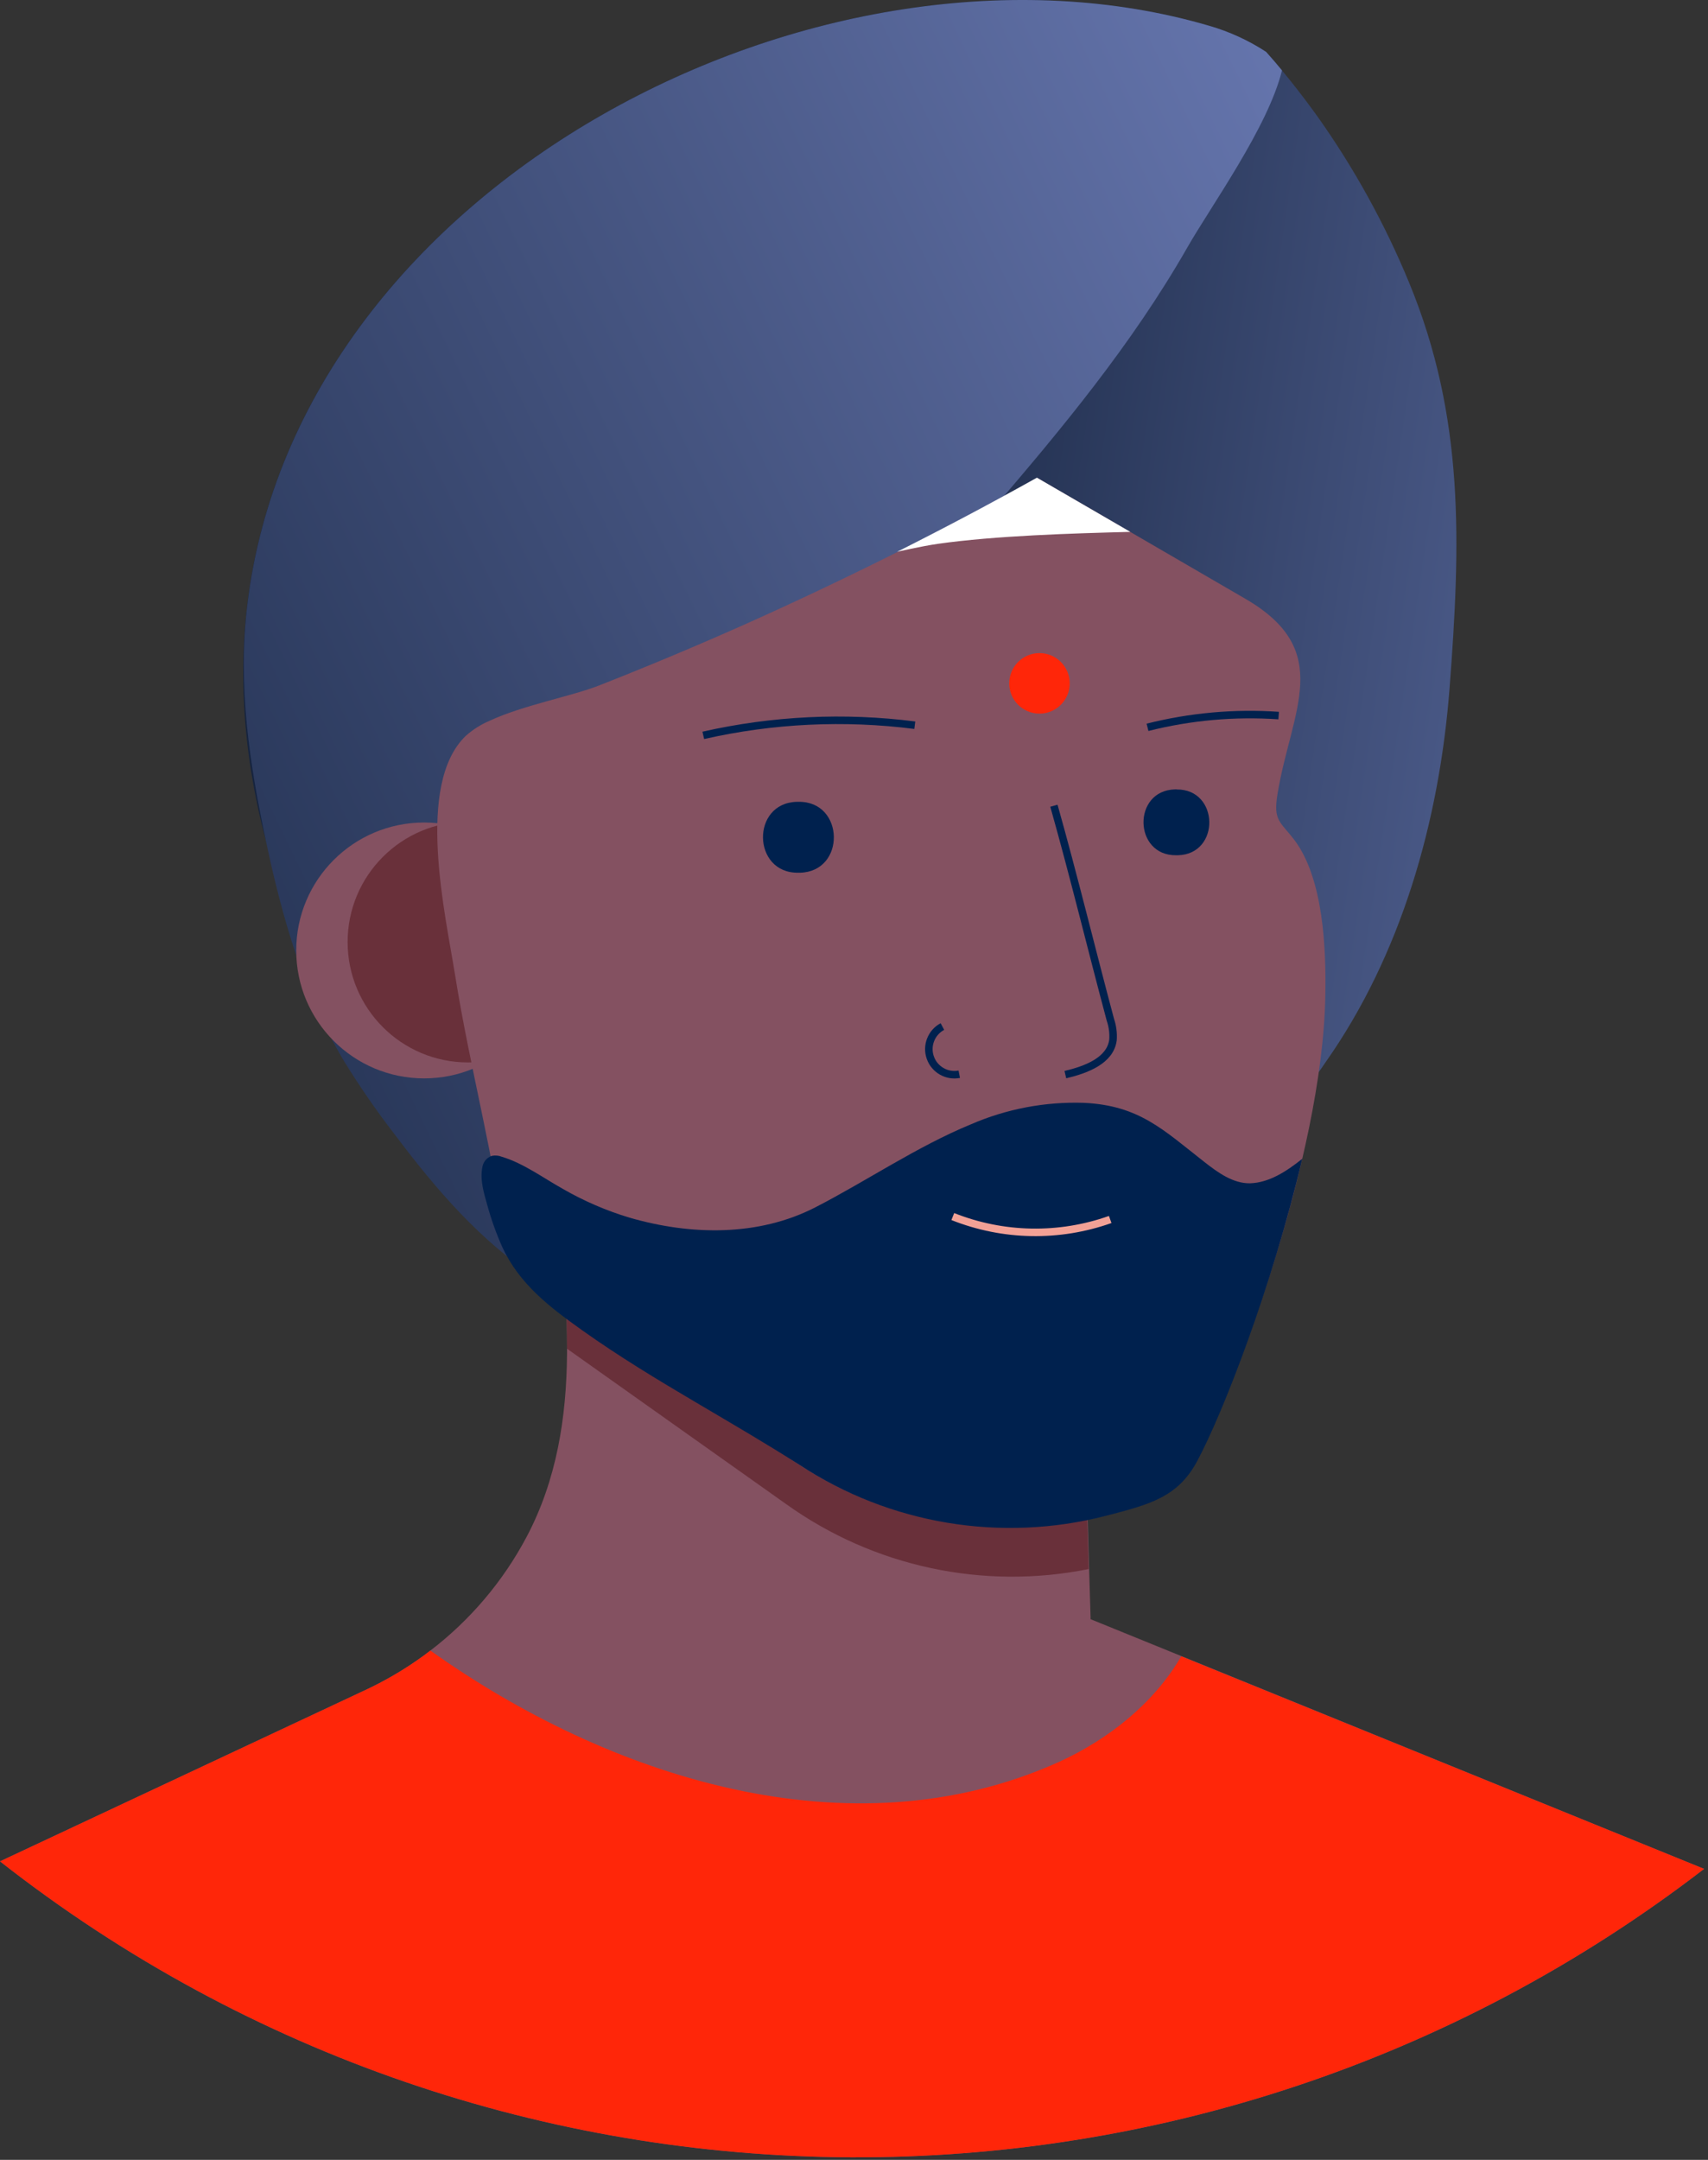 <svg width="227" height="287" viewBox="0 0 227 287" fill="none" xmlns="http://www.w3.org/2000/svg">
<rect x="0" y="0" width="227" height="287" fill="#333333" stroke="none"/>
<path d="M192.65 91.485C191.28 109.265 186.16 126.975 176.17 141.155C174.59 143.564 172.624 145.696 170.35 147.465C166.35 147.545 160.72 151.515 156.14 151.955C152.69 152.295 149.02 151.345 145.68 151.895C135.26 153.585 124.21 161.235 114.68 165.745C108.25 168.745 101.68 171.865 94.57 172.465C85.97 173.175 77.87 170.155 70.69 165.265C64.654 161.002 59.294 155.854 54.79 149.995C39.72 130.885 29.87 105.355 32.86 80.365C39.6 24.155 109.57 -11.575 160.73 3.435C163.401 4.208 165.943 5.374 168.27 6.895C168.99 7.695 169.7 8.525 170.38 9.355C171.8 11.065 173.16 12.825 174.48 14.625L175.16 15.565C180.014 22.419 184.08 29.799 187.28 37.565C194.69 55.535 194.12 72.265 192.65 91.485Z" fill="url(#paint0_linear_3_4459)"/>
<path d="M170.38 9.355C168.55 16.865 160.92 27.415 157.79 32.905C143.04 58.695 120.35 77.905 104.49 102.165C103.36 103.895 102.38 105.715 101.37 107.515C96.17 116.725 91.16 126.055 86.18 135.395C83.207 140.975 80.263 146.569 77.35 152.175C76.2 154.415 74.48 156.495 74.23 159.005C73.924 161.397 73.757 163.804 73.73 166.215C73.774 167.197 73.959 168.167 74.28 169.095C74.39 169.435 75.08 171.615 75.47 171.635C74.01 171.438 72.629 170.855 71.47 169.945C63.78 164.815 58.1 158.225 52.61 150.945C50.124 147.74 47.814 144.401 45.69 140.945C40.38 132.035 37.51 121.945 35.37 111.885C33.14 101.385 31.58 91.125 32.87 80.375C39.6 24.155 109.57 -11.575 160.73 3.435C163.401 4.208 165.942 5.374 168.27 6.895C168.99 7.695 169.7 8.525 170.38 9.355Z" fill="url(#paint1_linear_3_4459)"/>
<circle cx="56.37" cy="126.295" r="17" fill="#845161"/>
<circle cx="62.2" cy="125.175" r="16" fill="#69303A"/>
<path d="M226.48 248.335C159.632 299.807 66.391 299.395 0 247.335L48.66 224.525C50.977 223.436 53.202 222.158 55.31 220.705C55.95 220.265 56.59 219.805 57.2 219.325C62.496 215.273 66.855 210.126 69.98 204.235C73.98 196.685 75.3 188.345 75.36 179.845V179.225C75.36 174.475 75.13 169.715 75.03 164.955C75.03 164.195 75.03 163.435 75.03 162.675C74.99 159.509 74.957 156.339 74.93 153.165L76.93 154.165L82.13 156.855L84.54 157.265L112.42 162.005L116.21 162.655L143.54 167.305L144.48 199.305L144.75 208.515L144.94 214.845V215.155L157.04 220.075L226.48 248.335Z" fill="#845161"/>
<path d="M144.69 208.495C130.682 211.313 116.133 208.196 104.51 199.885L75.36 179.215C75.36 174.465 75.13 169.705 75.03 164.945C85.6 170.295 98.24 172.215 108.38 166.945C110.98 165.615 113.56 164.115 116.15 162.625L143.48 167.275L144.42 199.275L144.69 208.495Z" fill="#69303A"/>
<path d="M176.14 132.355C175.75 154.095 163.8 185.105 158.86 194.225C156.31 198.945 152.61 199.925 146.77 201.425C132.115 205.096 116.588 202.137 104.31 193.335L67.31 166.515C65.75 153.855 62.5 142.195 60.49 129.605C59.2 121.505 55.17 104.245 61.9 97.785C62.833 96.95 63.897 96.275 65.05 95.785C69.46 93.715 76 92.515 79.62 91.085C86.287 88.465 92.89 85.695 99.43 82.775C106.097 79.782 112.71 76.642 119.27 73.355C125.543 70.202 131.737 66.919 137.85 63.505L147.64 69.185C153.6 72.645 159.557 76.105 165.51 79.565C177.42 86.475 171.62 94.365 169.79 105.485C169.19 109.095 170.14 109.135 172.05 111.645C175.91 116.795 176.26 126.155 176.14 132.355Z" fill="#845161"/>
<path d="M93.47 97.715C102.689 95.624 112.203 95.167 121.58 96.365" stroke="#00214E"/>
<path d="M152.51 96.645C158.201 95.209 164.084 94.682 169.94 95.085" stroke="#00214E"/>
<path d="M226.48 248.335C159.632 299.807 66.391 299.395 0 247.335L48.66 224.525C50.977 223.436 53.202 222.158 55.31 220.705C55.95 220.265 56.59 219.805 57.2 219.325C80.75 236.085 112.89 246.655 140.69 234.145C147.31 231.145 153.39 226.305 156.99 220.085L226.48 248.335Z" fill="#FF2609"/>
<path d="M125.25 136.405C123.765 137.196 123.082 138.953 123.642 140.539C124.202 142.125 125.838 143.063 127.49 142.745" stroke="#00214E"/>
<path d="M140.07 107.065C142.75 116.565 145.01 125.925 147.57 135.495C147.869 136.366 147.988 137.288 147.92 138.205C147.55 140.965 144.3 142.155 141.59 142.795" stroke="#00214E"/>
<circle cx="138.15" cy="90.805" r="4.02" fill="#FF2609"/>
<path d="M150.22 70.675C142.49 70.875 132.33 71.175 124.64 72.265C122.42 72.585 119.23 73.325 119.23 73.325C125.503 70.172 131.697 66.889 137.81 63.475L150.22 70.675Z" fill="white"/>
<path d="M173.07 153.985C169.07 170.985 162.49 187.895 159.07 194.225C156.51 198.945 152.81 199.915 146.97 201.425C133.06 205.002 118.286 202.548 106.28 194.665C101.77 191.785 97.15 189.105 92.55 186.385C87.36 183.325 82.2 180.205 77.3 176.715C73.03 173.665 69.03 170.625 66.76 165.715C65.953 163.905 65.284 162.036 64.76 160.125C64.3 158.535 63.76 156.695 64.12 155.025C64.244 154.363 64.713 153.817 65.35 153.595C65.805 153.5 66.278 153.542 66.71 153.715C69.58 154.575 72.2 156.525 74.8 157.975C77.602 159.591 80.582 160.877 83.68 161.805C91.76 164.145 100.76 164.345 108.39 160.415C115.21 156.905 121.87 152.355 129 149.415C133.748 147.352 138.896 146.372 144.07 146.545C151.42 146.895 154.62 150.145 160.07 154.405C161.86 155.805 163.86 157.265 166.13 157.235C168.67 157.155 170.95 155.675 173.07 153.985Z" fill="#00214E"/>
<path d="M126.63 161.655C133.326 164.316 140.76 164.455 147.55 162.045" stroke="#F2A196"/>
<path d="M106.15 106.545C112.25 106.475 112.44 115.795 106.34 115.965H106.07C99.97 116.035 99.79 106.715 105.89 106.545H106.16H106.15Z" fill="#00214E"/>
<path d="M156.39 104.905C162.05 104.845 162.22 113.495 156.56 113.645H156.31C150.64 113.705 150.48 105.055 156.14 104.895H156.39V104.905Z" fill="#00214E"/>
<defs>
<linearGradient id="paint0_linear_3_4459" x1="90.986" y1="162.402" x2="238.137" y2="184.302" gradientUnits="userSpaceOnUse">
<stop stop-color="#16243F"/>
<stop offset="1" stop-color="#6878B1"/>
</linearGradient>
<linearGradient id="paint1_linear_3_4459" x1="48.533" y1="278.777" x2="261.941" y2="175.266" gradientUnits="userSpaceOnUse">
<stop stop-color="#16243F"/>
<stop offset="1" stop-color="#6878B1"/>
</linearGradient>
</defs>
</svg>
